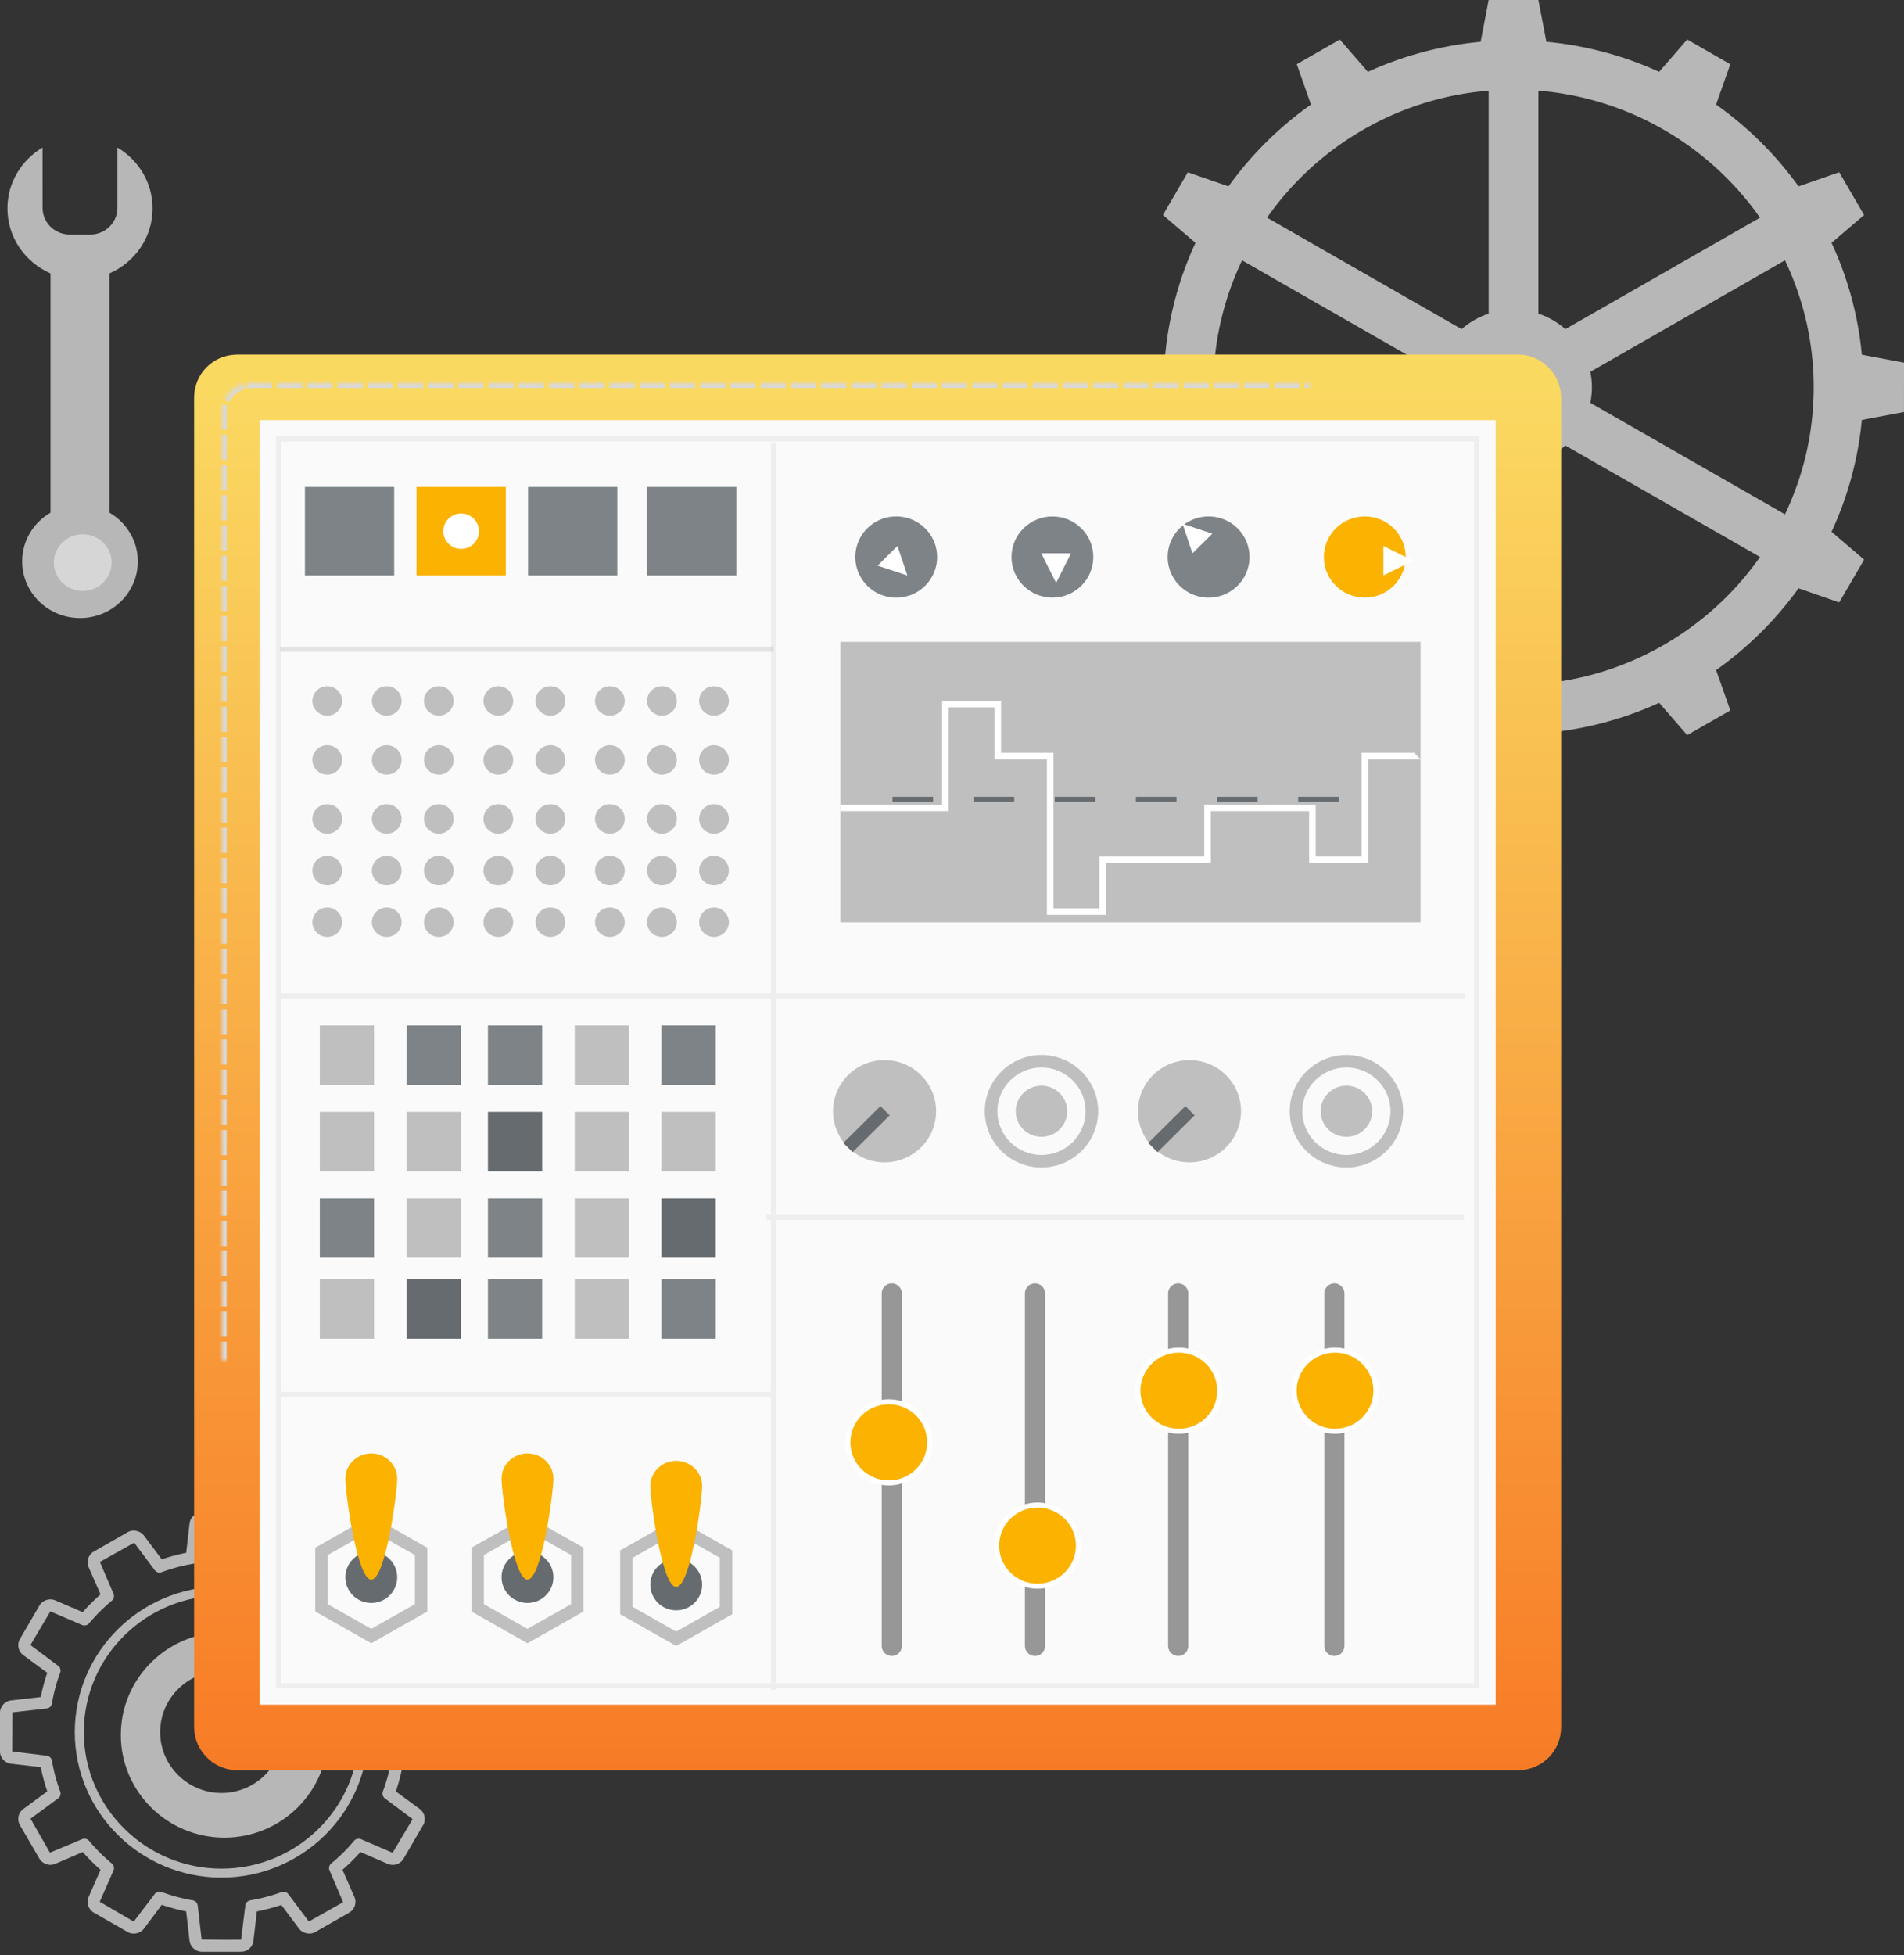 <svg width="378" height="388" viewBox="0 0 378 388" xmlns="http://www.w3.org/2000/svg" xmlns:xlink="http://www.w3.org/1999/xlink"><rect x="0" y="0" width="378" height="388" fill="#333333" stroke="none"/><title>configuration_management</title><defs><linearGradient x1="50%" y1="0%" x2="50%" y2="119.992%" id="b"><stop stop-color="#FAD961" offset="0%"/><stop stop-color="#F76B1C" offset="100%"/></linearGradient><path d="M50 76h248a6 6 0 0 1 6 6v258a6 6 0 0 1-6 6H50a6 6 0 0 1-6-6V82a6 6 0 0 1 6-6z" id="a"/><mask id="c" x="0" y="0" width="260" height="270" fill="#fff"><use xlink:href="#a"/></mask></defs><g fill="none" fill-rule="evenodd"><path d="M305.414 135.744V91.492a15.538 15.538 0 0 0 5.36-3.078l38.639 22.12c-9.889 14.093-25.794 23.72-44 25.21zm-53.87-25.208l38.638-22.12a15.594 15.594 0 0 0 5.36 3.076v44.252c-18.205-1.49-34.11-11.117-43.999-25.208zm43.998-92.542v44.25a15.588 15.588 0 0 0-5.362 3.076l-38.637-22.123c9.889-14.088 25.794-23.718 44-25.203zm53.868 25.203L310.774 65.32a15.532 15.532 0 0 0-5.36-3.076v-44.25c18.205 1.485 34.108 11.115 43.996 25.203zm-64.183 36.75l-38.639 22.12a58.305 58.305 0 0 1-5.703-25.2 58.36 58.36 0 0 1 5.703-25.2l38.639 22.122a15.437 15.437 0 0 0 0 6.157zm69.141 22.12l-38.641-22.123a15.394 15.394 0 0 0 0-6.155l38.639-22.124a58.301 58.301 0 0 1 5.705 25.203c0 9.01-2.05 17.549-5.703 25.198zM378 71.968l-8.373-1.579a67.926 67.926 0 0 0-6.012-22.193l6.466-5.52-4.936-8.488-8.082 2.797a69.745 69.745 0 0 0-16.372-16.232l2.826-8.004-8.554-4.907-5.574 6.414a69.297 69.297 0 0 0-22.384-5.959L305.414 0h-9.872l-1.589 8.298a69.329 69.329 0 0 0-22.388 5.962l-5.57-6.41-8.549 4.895 2.819 8.007a69.823 69.823 0 0 0-16.374 16.237l-8.073-2.795-4.94 8.477 6.463 5.523a67.86 67.86 0 0 0-6.012 22.204l-8.366 1.57-.002 9.794 8.368 1.579a67.832 67.832 0 0 0 6.012 22.198l-6.463 5.518 4.938 8.485 8.075-2.795a69.766 69.766 0 0 0 16.374 16.234l-2.824 8.005 8.554 4.9 5.572-6.41a69.374 69.374 0 0 0 22.389 5.962l1.581 8.295 9.882.003 1.591-8.298a69.365 69.365 0 0 0 22.384-5.964l5.565 6.411 8.558-4.896-2.82-8.012a69.734 69.734 0 0 0 16.368-16.233l8.073 2.802 4.945-8.484-6.468-5.53a67.851 67.851 0 0 0 6.012-22.191l8.368-1.574.005-9.798z" fill="#D8D8D8" fill-rule="nonzero" opacity=".8"/><g fill="#D8D8D8" fill-rule="nonzero" opacity=".8"><path d="M43.973 331.655c-6.715 0-12.177 5.418-12.177 12.082 0 6.663 5.462 12.084 12.177 12.084 6.722 0 12.19-5.42 12.19-12.084s-5.468-12.082-12.19-12.082m0 26.556c-8.043 0-14.587-6.494-14.587-14.474s6.544-14.471 14.587-14.471c8.05 0 14.601 6.491 14.601 14.47 0 7.98-6.55 14.475-14.601 14.475M31.676 375.4l.421.074a34.08 34.08 0 0 0 6.161 1.653c.53.089.938.514.998 1.042l.771 6.716 3.953.062 3.878-.01.844-6.768c.062-.526.47-.951.995-1.04 2.128-.36 4.196-.9 6.14-1.614l.54-.084c.349.024.67.2.879.48l4.061 5.419 6.802-3.832-2.695-6.296a1.192 1.192 0 0 1 .338-1.395 33.954 33.954 0 0 0 4.512-4.473c.34-.408.918-.542 1.41-.334l6.261 2.695 3.97-6.685-5.495-4.11a1.19 1.19 0 0 1-.41-1.378 33.133 33.133 0 0 0 1.653-6.114c.09-.523.519-.925 1.051-.987l6.768-.776.058-7.753-6.826-.834a1.198 1.198 0 0 1-1.067-1.188 34.935 34.935 0 0 0-1.64-5.918 1.191 1.191 0 0 1 .413-1.373l5.48-4.024-3.868-6.744-6.346 2.67c-.496.204-1.082.075-1.422-.341a31.753 31.753 0 0 0-4.502-4.458 1.187 1.187 0 0 1-.309-1.46l2.695-6.164-6.747-3.918-4.148 5.445c-.315.43-.887.592-1.386.408a34.6 34.6 0 0 0-6.167-1.636 1.198 1.198 0 0 1-1.005-1.178l-.774-6.583-7.821-.057-.844 6.769c0 .583-.417.953-.998 1.05a33.979 33.979 0 0 0-6.158 1.652 1.204 1.204 0 0 1-1.388-.409l-4.074-5.447-6.804 3.823 2.697 6.302a1.19 1.19 0 0 1-.337 1.396 34.373 34.373 0 0 0-4.5 4.48c-.343.41-.916.537-1.408.334L10 319.785l-3.96 6.685 5.496 4.11c.431.315.597.879.412 1.373a33.357 33.357 0 0 0-1.637 6.117c-.091.525-.518.93-1.053.989l-6.787.772-.06 7.753 6.852.838c.535.06.961.464 1.053.99.36 2.118.909 4.176 1.636 6.113.186.497.02 1.059-.412 1.374l-5.483 4.026 3.861 6.744 6.37-2.673a1.223 1.223 0 0 1 1.408.332 34.66 34.66 0 0 0 4.498 4.48c.412.339.55.908.337 1.395l-2.723 6.214 6.743 3.926 4.158-5.46a1.2 1.2 0 0 1 .967-.482m12.306 11.936H40.1c-1.237-.019-2.312-.967-2.469-2.164l-.67-5.85a37.085 37.085 0 0 1-4.85-1.304l-3.537 4.733c-.719.958-2.198 1.264-3.237.655l-6.708-3.84a2.473 2.473 0 0 1-1.034-3.098l2.367-5.405a37.687 37.687 0 0 1-3.531-3.524l-5.472 2.351c-1.099.478-2.525.012-3.13-1.032l-3.874-6.651a2.465 2.465 0 0 1 .668-3.202l4.765-3.5a35.325 35.325 0 0 1-1.287-4.812l-5.908-.669C.964 349.88 0 348.81 0 347.584v-7.687c0-1.225.964-2.298 2.193-2.441l5.903-.67a35.842 35.842 0 0 1 1.287-4.816l-4.763-3.498c-.993-.73-1.287-2.136-.665-3.196l3.878-6.659c.603-1.037 2.013-1.505 3.131-1.023l5.464 2.349a36.822 36.822 0 0 1 3.534-3.522l-2.367-5.406c-.492-1.128-.039-2.49 1.034-3.104l6.717-3.842c1.046-.6 2.514-.286 3.228.662l3.54 4.735a36.666 36.666 0 0 1 4.855-1.302l.662-5.839c.16-1.228 1.242-2.174 2.469-2.174h7.76c1.247 0 2.329.958 2.457 2.184l.677 5.827c1.646.32 3.273.752 4.854 1.29l3.534-4.723c.725-.958 2.2-1.257 3.234-.65l6.708 3.837a2.449 2.449 0 0 1 1.034 3.099l-2.367 5.404a34.446 34.446 0 0 1 3.555 3.522l5.452-2.349c1.07-.475 2.512-.02 3.122 1.023l3.88 6.66c.61 1.069.318 2.466-.658 3.193l-4.767 3.502a36.82 36.82 0 0 1 1.301 4.817l5.884.671c1.224.134 2.19 1.202 2.19 2.435v7.695c0 1.23-.966 2.299-2.2 2.432l-5.874.674a35.837 35.837 0 0 1-1.299 4.814l4.76 3.5c.998.739 1.287 2.146.66 3.205l-3.877 6.649a2.502 2.502 0 0 1-3.134 1.027l-5.44-2.344a36.171 36.171 0 0 1-3.555 3.517l2.37 5.407c.5 1.132.04 2.496-1.05 3.103l-6.704 3.84c-1.02.597-2.502.296-3.223-.655l-3.531-4.714c-1.562.53-3.191.96-4.86 1.283l-.676 5.832c-.128 1.212-1.203 2.17-2.44 2.17l-3.895.01"/><path d="M43.976 370.84h-.002c-15.072 0-27.332-12.159-27.332-27.1 0-14.933 12.26-27.092 27.332-27.092h.002c15.07 0 27.328 12.159 27.328 27.093 0 14.94-12.258 27.094-27.328 27.099zm0-55.97h-.002c-16.061 0-29.125 12.953-29.125 28.87 0 15.925 13.064 28.877 29.125 28.877h.002c16.06-.002 29.126-12.955 29.126-28.876 0-15.918-13.066-28.87-29.126-28.87z"/><path d="M44.548 357.64c-7.427 0-13.447-5.97-13.447-13.331 0-7.359 6.02-13.33 13.447-13.33 7.428 0 13.446 5.971 13.446 13.33 0 7.361-6.018 13.33-13.446 13.33zm0-33.711c-11.337 0-20.562 9.145-20.562 20.38 0 11.24 9.225 20.382 20.562 20.382 11.336 0 20.558-9.143 20.558-20.382 0-11.235-9.222-20.38-20.558-20.38z"/></g><rect stroke="url(#b)" stroke-width="13" fill="#FAFAFA" fill-rule="nonzero" x="45.035" y="76.868" width="258.398" height="267.94" rx="2"/><use stroke="#D8D8D8" mask="url(#c)" stroke-width="2" stroke-linecap="square" stroke-linejoin="round" stroke-dasharray="3" xlink:href="#a"/><g fill-rule="nonzero"><path d="M65.054 308.607v9.747l8.657 4.901 8.657-4.901v-9.747l-8.657-4.9-8.657 4.9zm-2.473 11.203v-12.659l11.13-6.302 11.13 6.302v12.66l-11.13 6.3-11.13-6.3z" fill="#BFBFBF"/><path d="M78.857 313.017c0 2.817-2.304 5.101-5.146 5.101s-5.146-2.284-5.146-5.101 2.304-5.101 5.146-5.101 5.146 2.284 5.146 5.1" fill="#666B6F"/><path d="M78.857 293.446c0 2.766-2.304 20.035-5.146 20.035s-5.146-17.269-5.146-20.035c0-2.766 2.304-5.008 5.146-5.008s5.146 2.242 5.146 5.008" fill="#FBB200"/></g><g fill-rule="nonzero"><path d="M125.594 309.144v9.746l8.655 4.902 8.658-4.902v-9.746l-8.658-4.901-8.655 4.901zm-2.474 11.203v-12.66l11.13-6.301 11.13 6.302v12.659l-11.13 6.301-11.13-6.301z" fill="#BFBFBF"/><path d="M139.396 314.482c0 2.818-2.304 5.1-5.146 5.1s-5.146-2.282-5.146-5.1c0-2.818 2.304-5.102 5.146-5.102s5.146 2.284 5.146 5.102" fill="#666B6F"/><path d="M139.396 294.91c0 2.766-2.304 20.035-5.146 20.035s-5.146-17.269-5.146-20.035c0-2.766 2.304-5.008 5.146-5.008s5.146 2.242 5.146 5.008" fill="#FBB200"/></g><g fill-rule="nonzero"><path d="M96.062 308.607v9.747l8.657 4.901 8.657-4.901v-9.747l-8.657-4.9-8.657 4.9zM93.59 319.81v-12.659l11.13-6.302 11.13 6.302v12.66l-11.13 6.3-11.13-6.3z" fill="#BFBFBF"/><path d="M109.865 313.017c0 2.817-2.304 5.101-5.146 5.101s-5.146-2.284-5.146-5.101 2.304-5.101 5.146-5.101 5.146 2.284 5.146 5.1" fill="#666B6F"/><path d="M109.865 293.446c0 2.766-2.304 20.035-5.146 20.035s-5.146-17.269-5.146-20.035c0-2.766 2.304-5.008 5.146-5.008s5.146 2.242 5.146 5.008" fill="#FBB200"/></g><path stroke="#EEE" d="M55.29 87.117h237.89v247.442H55.29z"/><g fill="#BFBFBF" fill-rule="nonzero"><path d="M144.703 183.019c0 1.617-1.322 2.928-2.953 2.928-1.63 0-2.953-1.311-2.953-2.928s1.322-2.928 2.953-2.928c1.63 0 2.953 1.31 2.953 2.928M134.367 183.019c0 1.617-1.322 2.928-2.953 2.928-1.63 0-2.953-1.311-2.953-2.928s1.322-2.928 2.953-2.928c1.63 0 2.953 1.31 2.953 2.928M124.031 183.019c0 1.617-1.322 2.928-2.953 2.928-1.63 0-2.953-1.311-2.953-2.928s1.322-2.928 2.953-2.928c1.631 0 2.953 1.31 2.953 2.928M112.219 183.019c0 1.617-1.323 2.928-2.953 2.928-1.631 0-2.954-1.311-2.954-2.928s1.323-2.928 2.954-2.928c1.63 0 2.953 1.31 2.953 2.928M101.883 183.019c0 1.617-1.322 2.928-2.953 2.928-1.631 0-2.953-1.311-2.953-2.928s1.322-2.928 2.953-2.928c1.63 0 2.953 1.31 2.953 2.928M90.07 183.019c0 1.617-1.322 2.928-2.953 2.928-1.63 0-2.953-1.311-2.953-2.928s1.322-2.928 2.953-2.928c1.631 0 2.953 1.31 2.953 2.928M79.734 183.019c0 1.617-1.322 2.928-2.953 2.928-1.63 0-2.953-1.311-2.953-2.928s1.322-2.928 2.953-2.928c1.631 0 2.953 1.31 2.953 2.928M67.922 183.019c0 1.617-1.322 2.928-2.953 2.928-1.631 0-2.953-1.311-2.953-2.928s1.322-2.928 2.953-2.928c1.63 0 2.953 1.31 2.953 2.928M144.703 172.77c0 1.617-1.322 2.928-2.953 2.928-1.63 0-2.953-1.311-2.953-2.928s1.322-2.928 2.953-2.928c1.63 0 2.953 1.31 2.953 2.928M134.367 172.77c0 1.617-1.322 2.928-2.953 2.928-1.63 0-2.953-1.311-2.953-2.928s1.322-2.928 2.953-2.928c1.63 0 2.953 1.31 2.953 2.928M124.031 172.77c0 1.617-1.322 2.928-2.953 2.928-1.63 0-2.953-1.311-2.953-2.928s1.322-2.928 2.953-2.928c1.631 0 2.953 1.31 2.953 2.928M112.219 172.77c0 1.617-1.323 2.928-2.953 2.928-1.631 0-2.954-1.311-2.954-2.928s1.323-2.928 2.954-2.928c1.63 0 2.953 1.31 2.953 2.928M101.883 172.77c0 1.617-1.322 2.928-2.953 2.928-1.631 0-2.953-1.311-2.953-2.928s1.322-2.928 2.953-2.928c1.63 0 2.953 1.31 2.953 2.928M90.07 172.77c0 1.617-1.322 2.928-2.953 2.928-1.63 0-2.953-1.311-2.953-2.928s1.322-2.928 2.953-2.928c1.631 0 2.953 1.31 2.953 2.928M79.734 172.77c0 1.617-1.322 2.928-2.953 2.928-1.63 0-2.953-1.311-2.953-2.928s1.322-2.928 2.953-2.928c1.631 0 2.953 1.31 2.953 2.928M67.922 172.77c0 1.617-1.322 2.928-2.953 2.928-1.631 0-2.953-1.311-2.953-2.928s1.322-2.928 2.953-2.928c1.63 0 2.953 1.31 2.953 2.928M144.703 162.52c0 1.618-1.322 2.93-2.953 2.93-1.63 0-2.953-1.312-2.953-2.93 0-1.616 1.322-2.928 2.953-2.928 1.63 0 2.953 1.312 2.953 2.929M134.367 162.52c0 1.618-1.322 2.93-2.953 2.93-1.63 0-2.953-1.312-2.953-2.93 0-1.616 1.322-2.928 2.953-2.928 1.63 0 2.953 1.312 2.953 2.929M124.031 162.52c0 1.618-1.322 2.93-2.953 2.93-1.63 0-2.953-1.312-2.953-2.93 0-1.616 1.322-2.928 2.953-2.928 1.631 0 2.953 1.312 2.953 2.929M112.219 162.52c0 1.618-1.323 2.93-2.953 2.93-1.631 0-2.954-1.312-2.954-2.93 0-1.616 1.323-2.928 2.954-2.928 1.63 0 2.953 1.312 2.953 2.929M101.883 162.52c0 1.618-1.322 2.93-2.953 2.93-1.631 0-2.953-1.312-2.953-2.93 0-1.616 1.322-2.928 2.953-2.928 1.63 0 2.953 1.312 2.953 2.929M90.07 162.52c0 1.618-1.322 2.93-2.953 2.93-1.63 0-2.953-1.312-2.953-2.93 0-1.616 1.322-2.928 2.953-2.928 1.631 0 2.953 1.312 2.953 2.929M79.734 162.52c0 1.618-1.322 2.93-2.953 2.93-1.63 0-2.953-1.312-2.953-2.93 0-1.616 1.322-2.928 2.953-2.928 1.631 0 2.953 1.312 2.953 2.929M67.922 162.52c0 1.618-1.322 2.93-2.953 2.93-1.631 0-2.953-1.312-2.953-2.93 0-1.616 1.322-2.928 2.953-2.928 1.63 0 2.953 1.312 2.953 2.929M144.703 150.808c0 1.617-1.322 2.928-2.953 2.928-1.63 0-2.953-1.311-2.953-2.928 0-1.618 1.322-2.929 2.953-2.929 1.63 0 2.953 1.311 2.953 2.929M134.367 150.808c0 1.617-1.322 2.928-2.953 2.928-1.63 0-2.953-1.311-2.953-2.928 0-1.618 1.322-2.929 2.953-2.929 1.63 0 2.953 1.311 2.953 2.929M124.031 150.808c0 1.617-1.322 2.928-2.953 2.928-1.63 0-2.953-1.311-2.953-2.928 0-1.618 1.322-2.929 2.953-2.929 1.631 0 2.953 1.311 2.953 2.929M112.219 150.808c0 1.617-1.323 2.928-2.953 2.928-1.631 0-2.954-1.311-2.954-2.928 0-1.618 1.323-2.929 2.954-2.929 1.63 0 2.953 1.311 2.953 2.929M101.883 150.808c0 1.617-1.322 2.928-2.953 2.928-1.631 0-2.953-1.311-2.953-2.928 0-1.618 1.322-2.929 2.953-2.929 1.63 0 2.953 1.311 2.953 2.929M87.117 153.736c-1.63 0-2.953-1.311-2.953-2.928 0-1.618 1.322-2.929 2.953-2.929 1.631 0 2.953 1.311 2.953 2.929 0 1.617-1.322 2.928-2.953 2.928zM79.734 150.808c0 1.617-1.322 2.928-2.953 2.928-1.63 0-2.953-1.311-2.953-2.928 0-1.618 1.322-2.929 2.953-2.929 1.631 0 2.953 1.311 2.953 2.929M67.922 150.808c0 1.617-1.322 2.928-2.953 2.928-1.631 0-2.953-1.311-2.953-2.928 0-1.618 1.322-2.929 2.953-2.929 1.63 0 2.953 1.311 2.953 2.929M144.703 139.094c0 1.617-1.322 2.929-2.953 2.929-1.63 0-2.953-1.312-2.953-2.929 0-1.617 1.322-2.928 2.953-2.928 1.63 0 2.953 1.311 2.953 2.928M134.367 139.094c0 1.617-1.322 2.929-2.953 2.929-1.63 0-2.953-1.312-2.953-2.929 0-1.617 1.322-2.928 2.953-2.928 1.63 0 2.953 1.311 2.953 2.928M124.031 139.094c0 1.617-1.322 2.929-2.953 2.929-1.63 0-2.953-1.312-2.953-2.929 0-1.617 1.322-2.928 2.953-2.928 1.631 0 2.953 1.311 2.953 2.928M112.219 139.094c0 1.617-1.323 2.929-2.953 2.929-1.631 0-2.954-1.312-2.954-2.929 0-1.617 1.323-2.928 2.954-2.928 1.63 0 2.953 1.311 2.953 2.928M101.883 139.094c0 1.617-1.322 2.929-2.953 2.929-1.631 0-2.953-1.312-2.953-2.929 0-1.617 1.322-2.928 2.953-2.928 1.63 0 2.953 1.311 2.953 2.928M90.07 139.094c0 1.617-1.322 2.929-2.953 2.929-1.63 0-2.953-1.312-2.953-2.929 0-1.617 1.322-2.928 2.953-2.928 1.631 0 2.953 1.311 2.953 2.928M79.734 139.094c0 1.617-1.322 2.929-2.953 2.929-1.63 0-2.953-1.312-2.953-2.929 0-1.617 1.322-2.928 2.953-2.928 1.631 0 2.953 1.311 2.953 2.928M67.922 139.094c0 1.617-1.322 2.929-2.953 2.929-1.631 0-2.953-1.312-2.953-2.929 0-1.617 1.322-2.928 2.953-2.928 1.63 0 2.953 1.311 2.953 2.928"/></g><path d="M153.563 88.312V334.83" stroke="#EEE" stroke-linecap="square"/><g transform="translate(168.328 256.226)"><g stroke-linecap="round" stroke="#979797" stroke-width="4"><path d="M8.715.454v69.961M37.146.454v69.961M65.576.454v69.961M96.584.454v69.961"/></g><ellipse stroke="#FFF" fill="#FBB200" fill-rule="nonzero" cx="8.121" cy="30.015" rx="8.121" ry="8.053"/><ellipse stroke="#FFF" fill="#FBB200" fill-rule="nonzero" cx="37.652" cy="50.513" rx="8.121" ry="8.053"/><ellipse stroke="#FFF" fill="#FBB200" fill-rule="nonzero" cx="65.707" cy="19.766" rx="8.121" ry="8.053"/><ellipse stroke="#FFF" fill="#FBB200" fill-rule="nonzero" cx="96.715" cy="19.766" rx="8.121" ry="8.053"/></g><g fill="#BFBFBF" fill-rule="nonzero"><path d="M211.88 220.533c0 2.802-2.292 5.072-5.117 5.072-2.826 0-5.117-2.27-5.117-5.072 0-2.801 2.29-5.073 5.117-5.073 2.825 0 5.116 2.272 5.116 5.073"/><path d="M206.763 211.853c-4.828 0-8.756 3.894-8.756 8.68s3.928 8.68 8.756 8.68 8.755-3.894 8.755-8.68-3.927-8.68-8.755-8.68zm0 19.839c-6.207 0-11.257-5.006-11.257-11.16 0-6.152 5.05-11.158 11.257-11.158s11.257 5.006 11.257 11.159c0 6.153-5.05 11.159-11.257 11.159z"/></g><g fill-rule="nonzero"><path d="M185.842 220.533c0 5.603-4.581 10.144-10.233 10.144-5.653 0-10.234-4.541-10.234-10.144s4.581-10.145 10.234-10.145c5.652 0 10.233 4.542 10.233 10.145" fill="#BFBFBF"/><path fill="#666B6F" d="M169.264 228.648l-1.842-1.826 7.368-7.304 1.842 1.826-7.368 7.304"/></g><g fill="#BFBFBF" fill-rule="nonzero"><path d="M272.418 220.533c0 2.802-2.29 5.072-5.116 5.072-2.826 0-5.117-2.27-5.117-5.072 0-2.801 2.29-5.073 5.117-5.073 2.825 0 5.116 2.272 5.116 5.073"/><path d="M267.302 211.853c-4.828 0-8.756 3.894-8.756 8.68s3.928 8.68 8.756 8.68 8.755-3.894 8.755-8.68-3.927-8.68-8.755-8.68zm0 19.839c-6.207 0-11.257-5.006-11.257-11.16 0-6.152 5.05-11.158 11.257-11.158s11.257 5.006 11.257 11.159c0 6.153-5.05 11.159-11.257 11.159z"/></g><g fill-rule="nonzero"><path d="M246.381 220.533c0 5.603-4.581 10.144-10.233 10.144s-10.234-4.541-10.234-10.144 4.582-10.145 10.234-10.145 10.233 4.542 10.233 10.145" fill="#BFBFBF"/><path fill="#666B6F" d="M229.803 228.648l-1.842-1.826 7.368-7.304 1.842 1.826-7.368 7.304"/></g><g fill-rule="nonzero"><path fill="#BFBFBF" d="M63.492 265.66h10.766v-11.785H63.492z"/><path fill="#666B6F" d="M80.718 265.66h10.767v-11.785H80.718z"/><path fill="#7D8387" d="M96.868 265.66h10.766v-11.785H96.868z"/><path fill="#BFBFBF" d="M114.094 265.66h10.766v-11.785h-10.766z"/><path fill="#7D8387" d="M131.32 265.66h10.766v-11.785H131.32zM63.492 249.589h10.766v-11.786H63.492z"/><path fill="#BFBFBF" d="M80.718 249.589h10.767v-11.786H80.718z"/><path fill="#7D8387" d="M96.868 249.589h10.766v-11.786H96.868z"/><path fill="#BFBFBF" d="M114.094 249.589h10.766v-11.786h-10.766z"/><path fill="#666B6F" d="M131.32 249.589h10.766v-11.786H131.32z"/><path fill="#BFBFBF" d="M63.492 232.446h10.766V220.66H63.492zM80.718 232.446h10.767V220.66H80.718z"/><path fill="#666B6F" d="M96.868 232.446h10.766V220.66H96.868z"/><path fill="#BFBFBF" d="M114.094 232.446h10.766V220.66h-10.766zM131.32 232.446h10.766V220.66H131.32zM63.492 215.303h10.766v-11.786H63.492z"/><path fill="#7D8387" d="M80.718 215.303h10.767v-11.786H80.718zM96.868 215.303h10.766v-11.786H96.868z"/><path fill="#BFBFBF" d="M114.094 215.303h10.766v-11.786h-10.766z"/><path fill="#7D8387" d="M131.32 215.303h10.766v-11.786H131.32z"/></g><path d="M56.1 128.845h97.01" stroke-opacity=".393" stroke="#BFBFBF" stroke-linecap="square"/><path d="M56.1 276.725h97.01M152.55 241.585h137.597M56.1 197.66h234.32" stroke="#EEE" stroke-linecap="square"/><g fill-rule="nonzero"><path fill="#7D8387" d="M60.54 114.204h17.718v-17.57H60.539zM128.46 114.204h17.72v-17.57h-17.72zM104.836 114.204h17.719v-17.57h-17.72z"/><path fill="#FBB200" d="M82.688 114.204h17.718v-17.57H82.687z"/><path d="M91.547 108.933c-1.957 0-3.544-1.574-3.544-3.514 0-1.94 1.587-3.514 3.544-3.514s3.544 1.573 3.544 3.514c0 1.94-1.587 3.514-3.544 3.514z" fill="#FFF"/></g><g fill-rule="nonzero"><path d="M183.668 104.85a8.003 8.003 0 0 1 0 11.387c-3.17 3.146-8.313 3.146-11.485 0a8.005 8.005 0 0 1 0-11.388c3.171-3.145 8.314-3.145 11.485 0" fill="#7D8387"/><path fill="#FFF" d="M178.172 108.347l1.969 5.857-5.907-1.953z"/><path d="M234.2 116.237a8.004 8.004 0 0 1 0-11.388c3.17-3.145 8.312-3.145 11.484 0a8.004 8.004 0 0 1 0 11.388c-3.172 3.146-8.314 3.146-11.485 0" fill="#7D8387"/><path fill="#FFF" d="M240.68 105.907l-3.938 3.904-1.969-5.856 5.907 1.952"/><path d="M217.055 110.544c0 4.447-3.636 8.052-8.121 8.052s-8.12-3.605-8.122-8.052c.001-4.448 3.637-8.054 8.122-8.053 4.485-.001 8.12 3.605 8.12 8.053" fill="#7D8387"/><path fill="#FFF" d="M206.719 109.811h5.906l-2.953 5.857-2.953-5.857"/><path d="M270.95 102.49c4.484 0 8.12 3.606 8.12 8.053 0 4.448-3.636 8.053-8.12 8.053-4.486 0-8.122-3.605-8.122-8.053 0-4.447 3.636-8.052 8.121-8.052" fill="#FBB200"/><path fill="#FFF" d="M274.64 114.204v-5.857l5.907 2.928-5.906 2.929"/><path fill="#BFBFBF" d="M166.852 183.019h115.171V127.38H166.852z"/><path fill="#FFF" d="M282.023 150.674h-10.411v20.587H259.9v-10.293h-19.52v10.293h-20.823v10.294h-11.712v-30.88h-10.411V140.38h-9.11v20.587h-21.472v-1.287h20.17v-20.587h11.713v10.294h10.411v30.88h9.11v-10.293h20.822V159.68h22.123v10.294h9.11v-20.587h10.411"/><path d="M177.187 159.056h8.054v-.928h-8.054v.928zm16.108 0h8.054v-.928h-8.054v.928zm16.108 0h8.054v-.928h-8.054v.928zm16.108 0h8.054v-.928h-8.054v.928zm16.108 0h8.054v-.928h-8.054v.928zm16.108 0h8.054v-.928h-8.054v.928z" fill="#666B6F"/></g><g opacity=".8" fill-rule="nonzero"><path d="M21.734 54.258c5.039-2.197 8.553-7.14 8.555-12.894-.002-5.134-2.802-9.611-6.979-12.081v11.978c0 2.92-2.42 5.294-5.404 5.294h-4.05c-2.985-.001-5.403-2.371-5.403-5.297L8.45 29.283c-4.174 2.47-6.972 6.953-6.973 12.081 0 5.754 3.515 10.695 8.551 12.894v47.48c-3.365 1.96-5.625 5.552-5.625 9.666 0 6.214 5.14 11.25 11.48 11.25 6.338 0 11.48-5.035 11.48-11.25 0-4.114-2.263-7.706-5.628-9.665l-.001-47.481z" fill="#D8D8D8"/><path d="M16.43 117.276c-3.166 0-5.74-2.518-5.74-5.619 0-3.106 2.574-5.625 5.74-5.625 3.163 0 5.738 2.52 5.737 5.624 0 3.102-2.575 5.62-5.737 5.62z" fill="#FFF"/></g></g></svg>